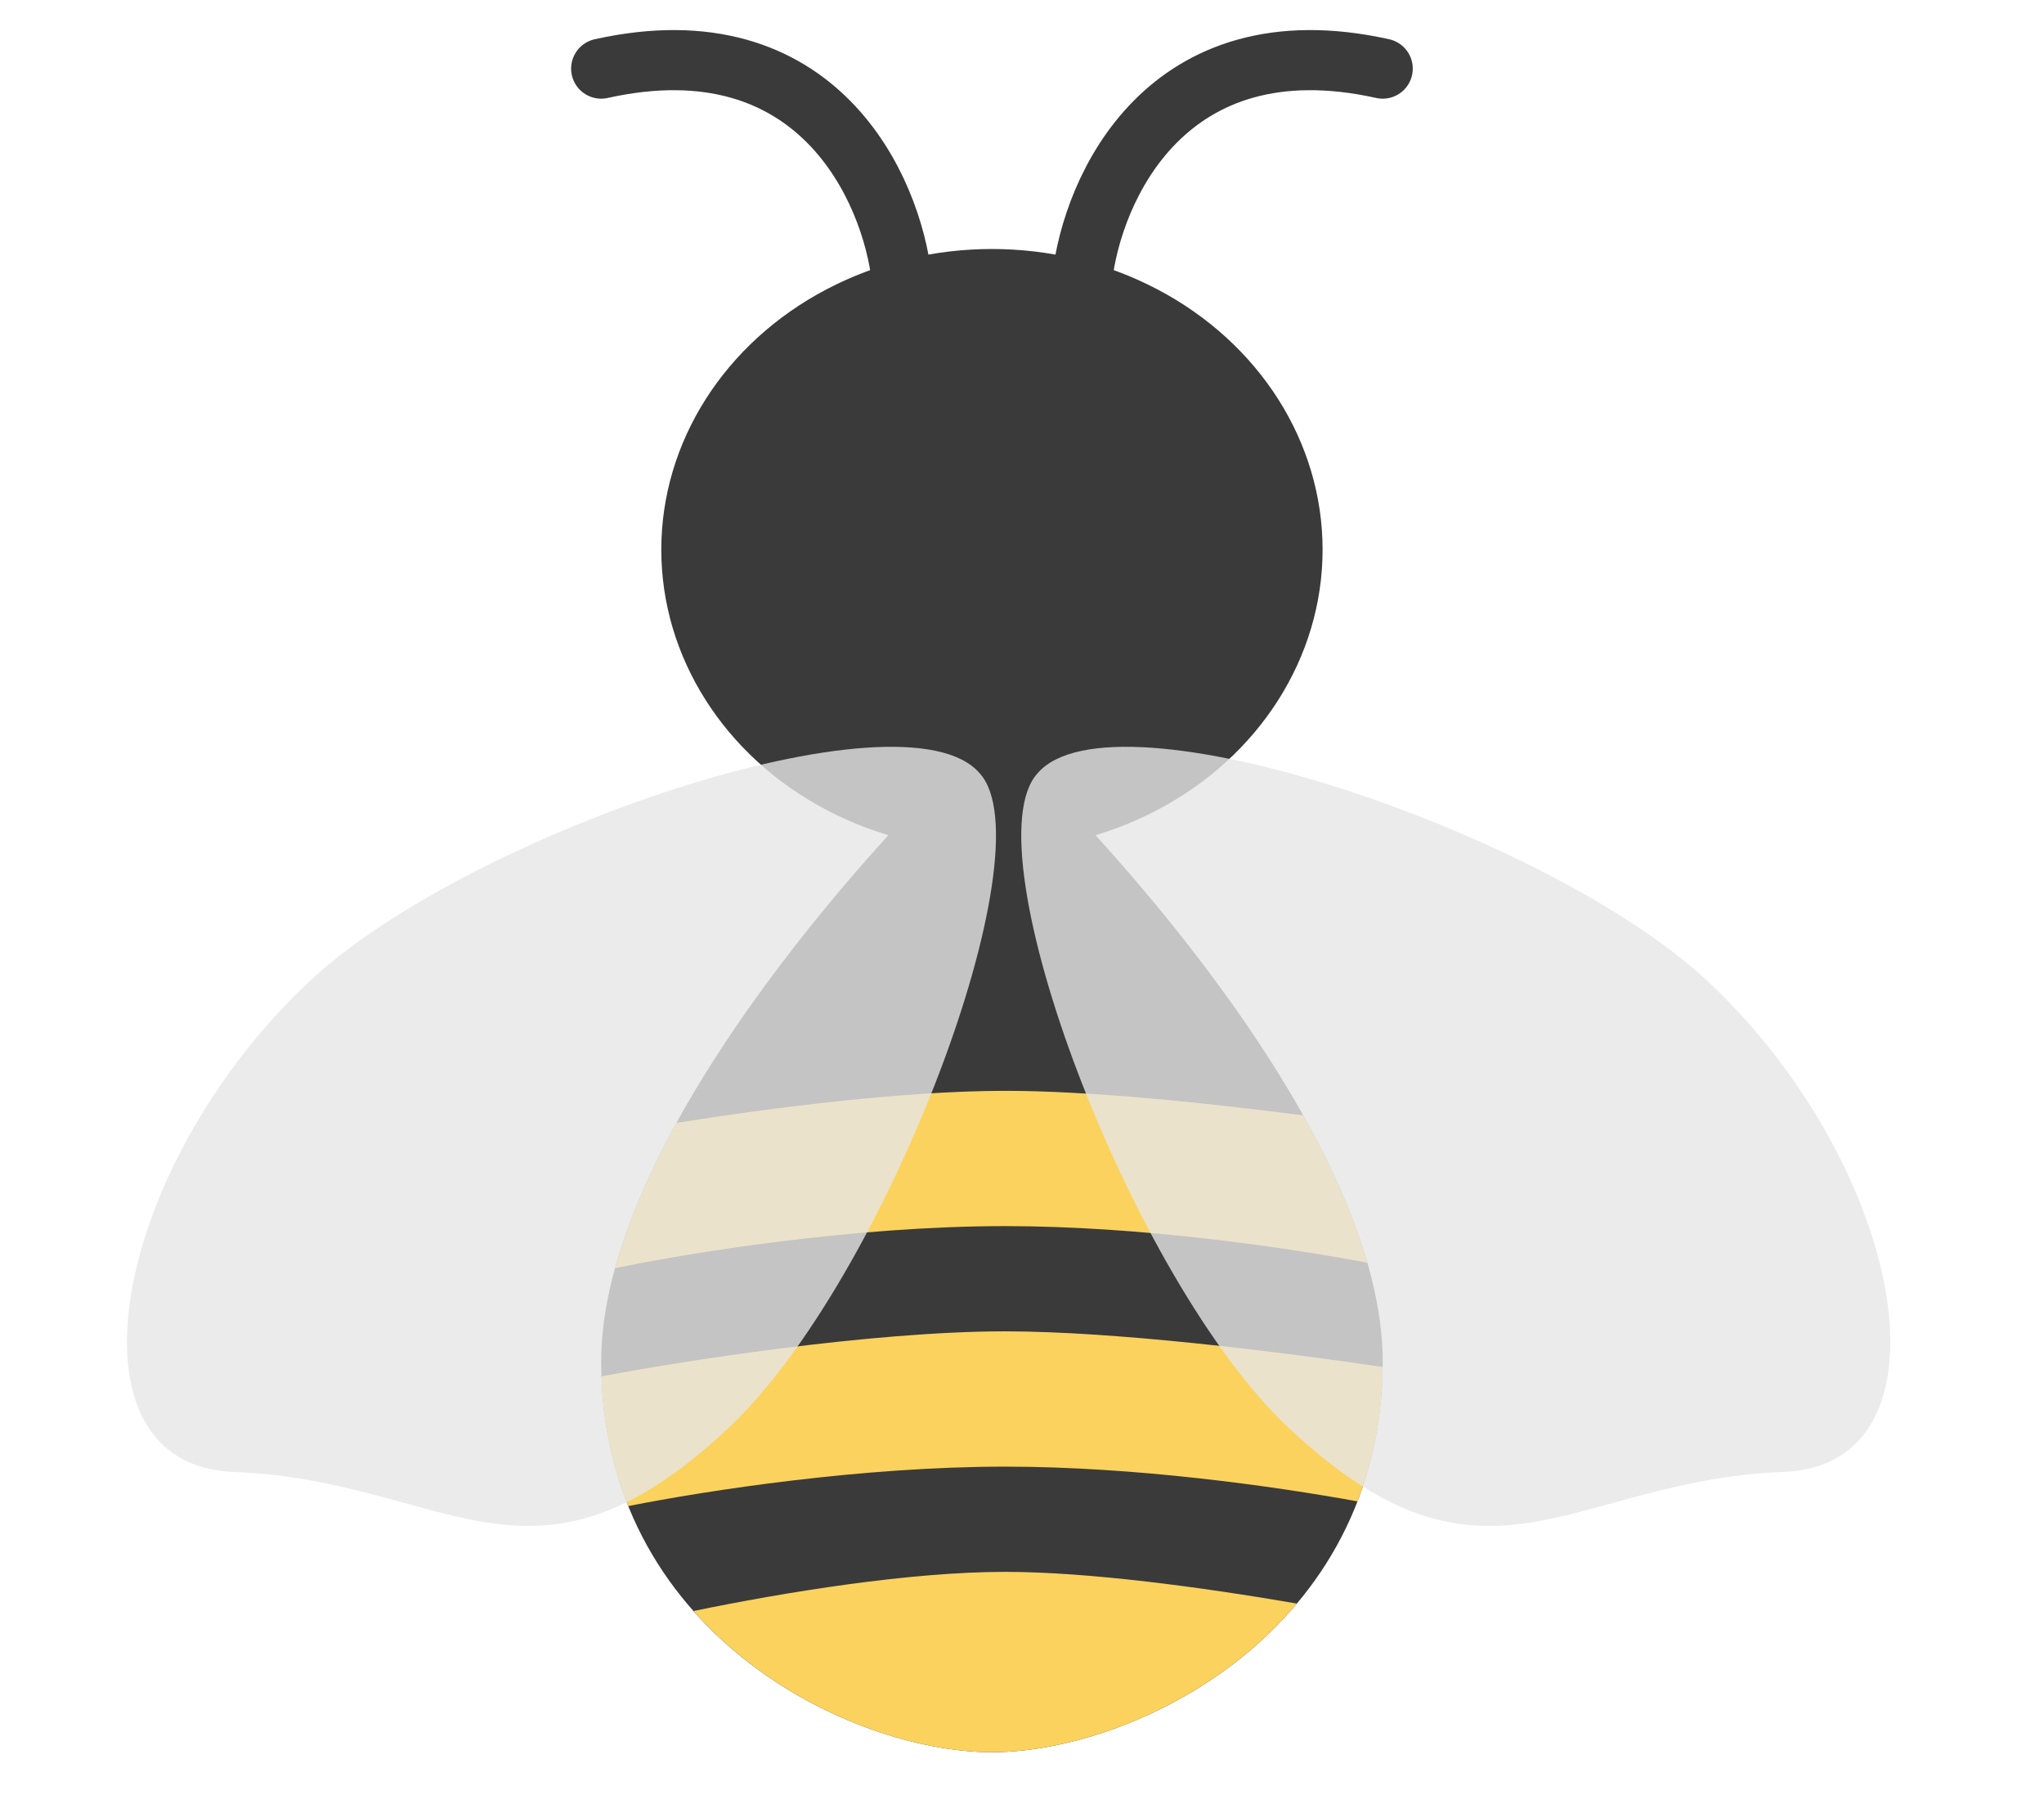 <svg width="34" height="30" viewBox="0 0 34 30" fill="none" xmlns="http://www.w3.org/2000/svg">
<ellipse cx="16.5" cy="9.141" rx="5.5" ry="5" fill="#3A3A3A"/>
<path fill-rule="evenodd" clip-rule="evenodd" d="M16.5 12.141C14.333 14.141 10 19.041 10 22.641C10 27.141 14.136 29.141 16.5 29.141C18.864 29.141 23 27.141 23 22.641C23 19.041 18.667 14.141 16.5 12.141Z" fill="#3A3A3A"/>
<path d="M10.229 21.092C10.447 20.304 10.806 19.486 11.253 18.674C12.803 18.427 15.028 18.141 16.72 18.141C18.134 18.141 20.069 18.34 21.679 18.55C22.14 19.371 22.514 20.2 22.745 21C21.361 20.739 18.963 20.391 16.72 20.391C14.199 20.391 11.482 20.831 10.229 21.092Z" fill="#FBD25D"/>
<path d="M10.45 25.047C10.192 24.408 10.032 23.69 10.004 22.89C11.314 22.64 14.483 22.141 16.72 22.141C18.552 22.141 21.258 22.476 23 22.734C22.989 23.564 22.837 24.308 22.581 24.969C21.177 24.713 18.877 24.391 16.72 24.391C14.338 24.391 11.781 24.784 10.45 25.047Z" fill="#FBD25D"/>
<path d="M21.573 26.668C20.153 28.358 17.98 29.141 16.5 29.141C15.057 29.141 12.955 28.396 11.535 26.792C13.064 26.478 15.128 26.141 16.72 26.141C18.103 26.141 19.984 26.395 21.573 26.668Z" fill="#FBD25D"/>
<path fill-rule="evenodd" clip-rule="evenodd" d="M16.296 12.86C15.039 11.394 7.778 13.857 5.15 16.318C1.865 19.394 0.944 24.366 3.886 24.479C7.444 24.615 8.827 26.83 12.112 23.754C14.74 21.294 17.444 14.115 16.296 12.86Z" fill="#E6E6E6" fill-opacity="0.8"/>
<path fill-rule="evenodd" clip-rule="evenodd" d="M17.259 12.86C18.516 11.394 25.777 13.857 28.405 16.318C31.69 19.394 32.611 24.366 29.669 24.479C26.111 24.615 24.728 26.83 21.443 23.754C18.815 21.294 16.111 14.115 17.259 12.86Z" fill="#E6E6E6" fill-opacity="0.8"/>
<path d="M18 4.641C18.167 3.141 19.4 0.341 23 1.141" stroke="#3A3A3A" stroke-linecap="round"/>
<path d="M15 4.641C14.833 3.141 13.6 0.341 10 1.141" stroke="#3A3A3A" stroke-linecap="round"/>
</svg>
